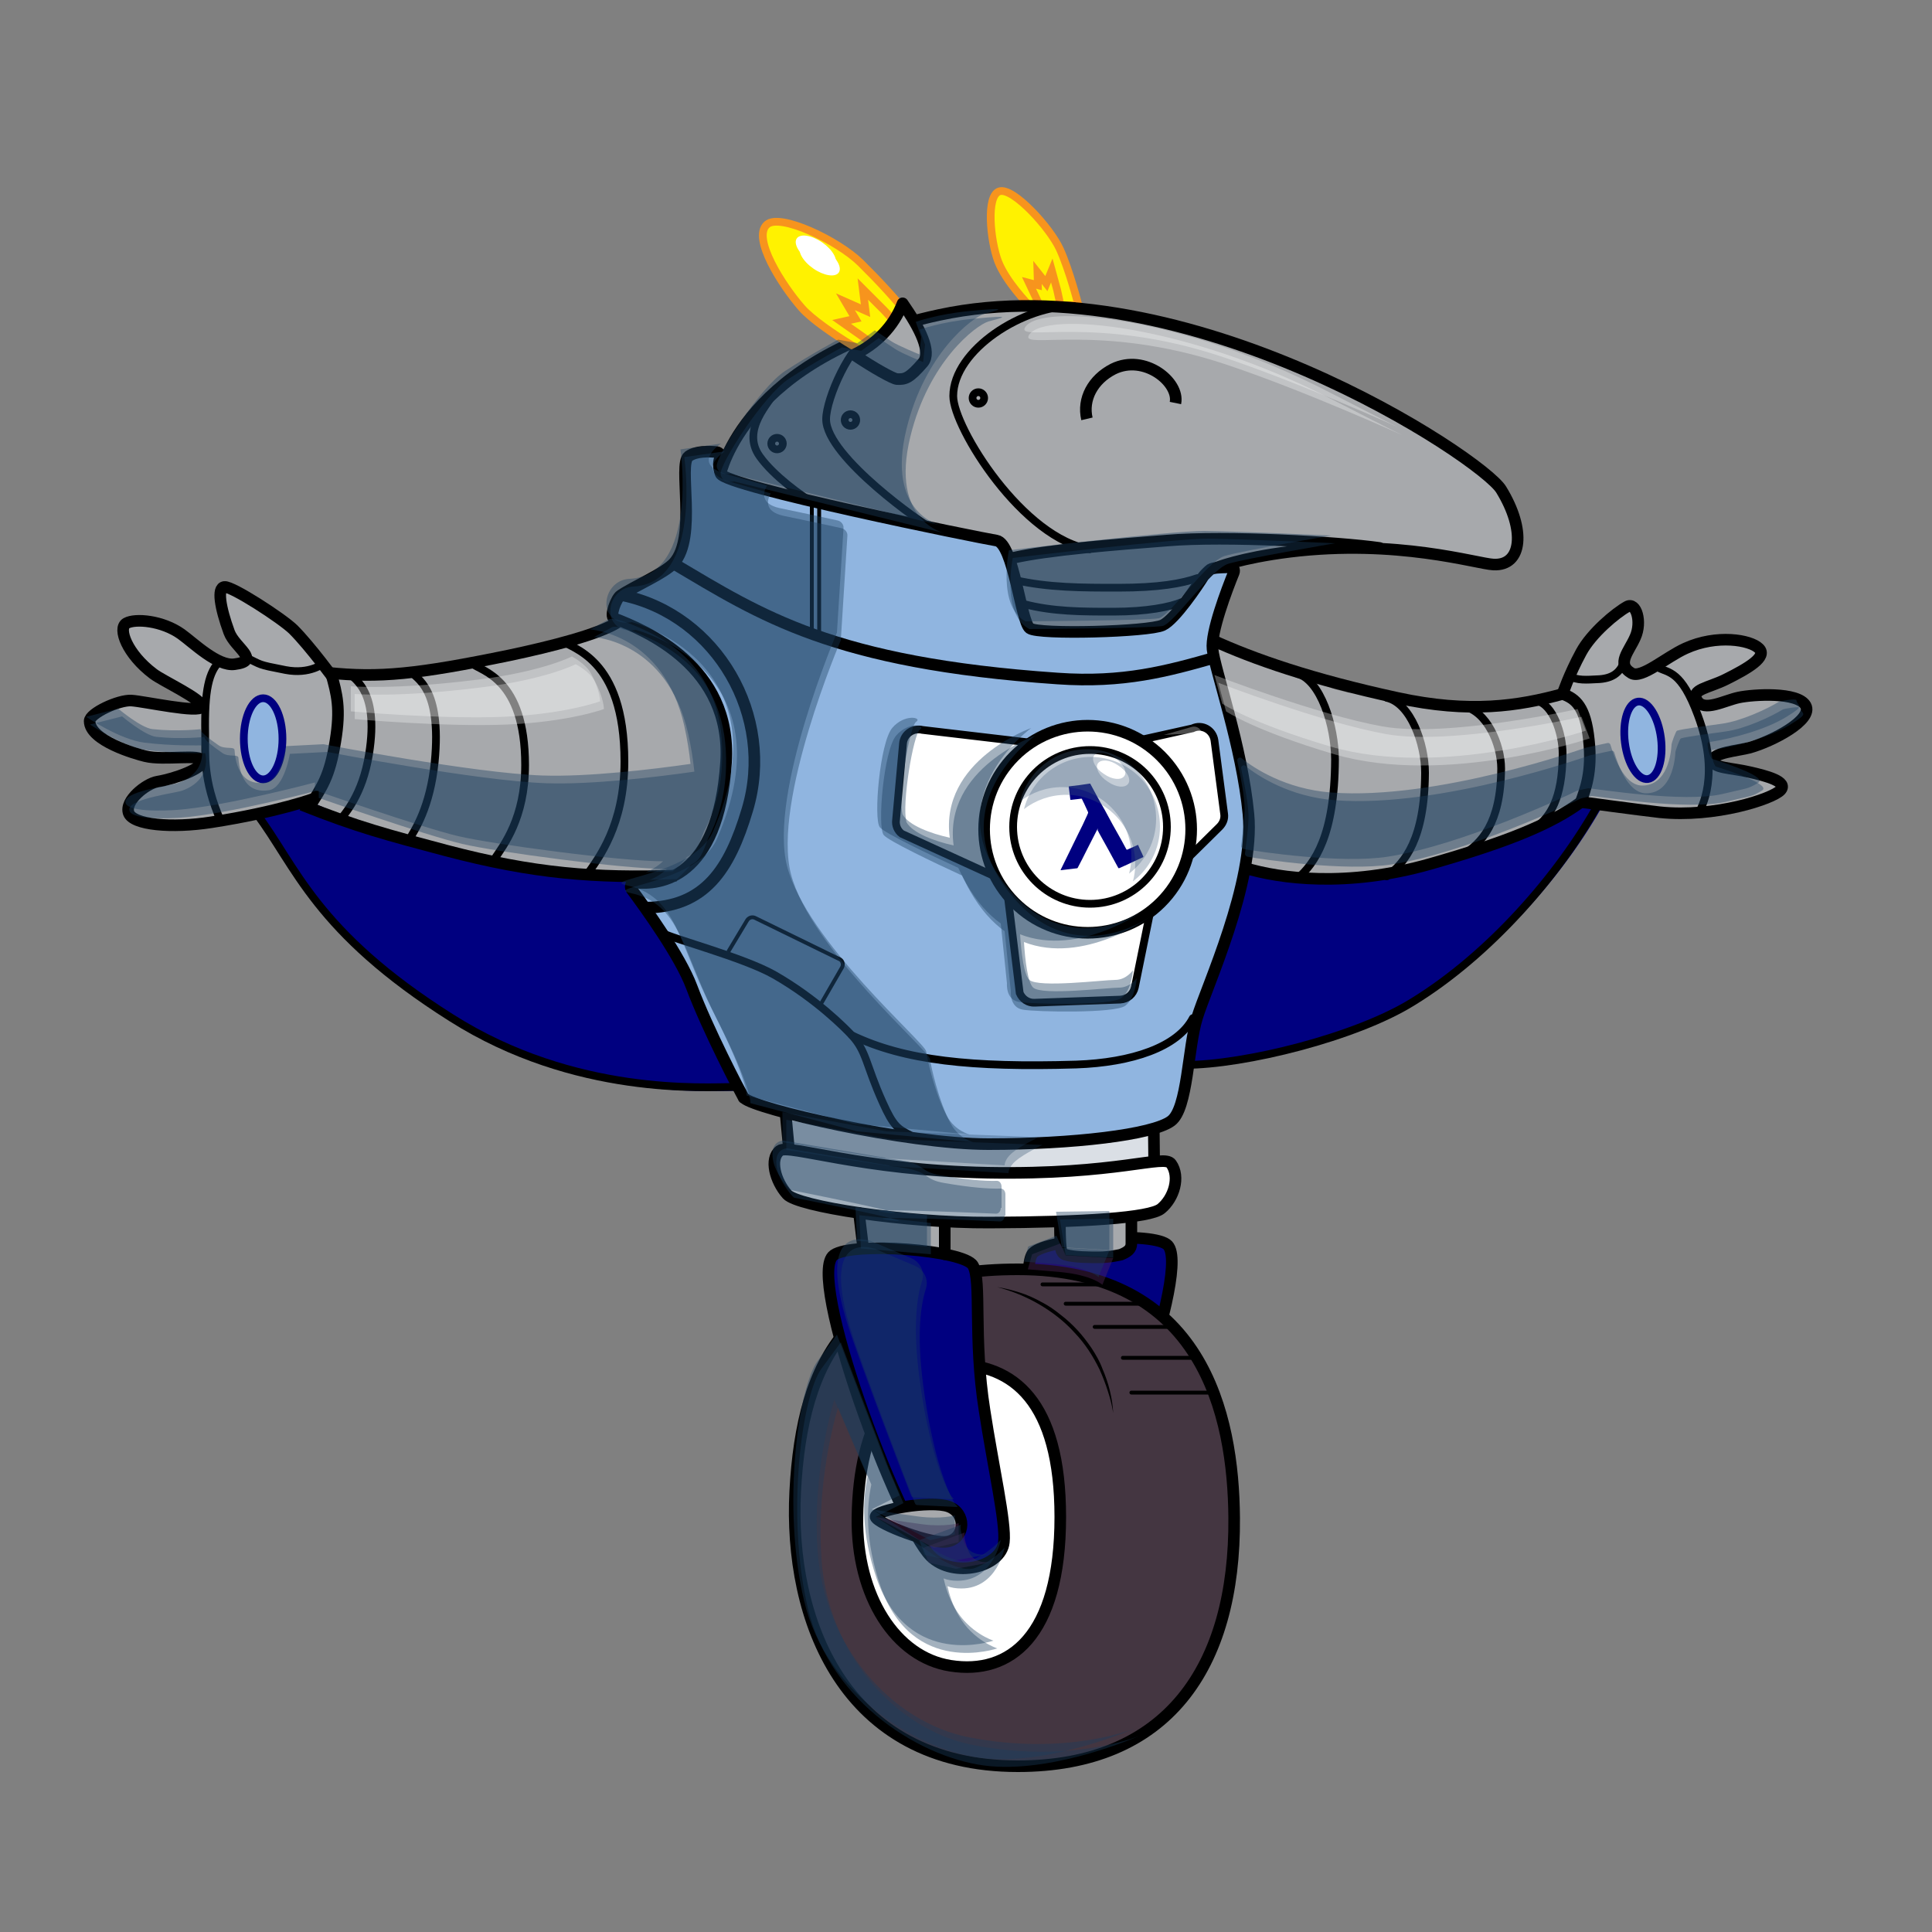 <?xml version="1.0" encoding="utf-8"?>
<!-- Generator: Adobe Illustrator 27.3.1, SVG Export Plug-In . SVG Version: 6.00 Build 0)  -->
<svg version="1.1" id="Layer_1" xmlns="http://www.w3.org/2000/svg" xmlns:xlink="http://www.w3.org/1999/xlink" x="0px" y="0px"
	 viewBox="0 0 500 500" style="enable-background:new 0 0 500 500;" xml:space="preserve">
<rect x="0" y="0" width="500" height="500" fill="#808080" stroke="none"/>
<style type="text/css">
	.st0{fill:#000080;}
	.st1{fill:none;stroke:#000000;stroke-width:2;stroke-miterlimit:10;}
	.st2{fill:#DADFE5;}
	.st3{fill:#A7A9AC;}
	.st4{fill:#FFF200;stroke:#F7941D;stroke-width:2;stroke-linecap:round;stroke-miterlimit:10;}
	.st5{fill:none;stroke:#F7941D;stroke-width:2;stroke-linecap:round;stroke-miterlimit:10;}
	.st6{fill:#A7A9AC;stroke:#000000;stroke-width:3;stroke-miterlimit:10;}
	.st7{fill:#90B5E0;stroke:#000000;stroke-width:3;stroke-linecap:round;stroke-miterlimit:10;}
	.st8{fill:none;stroke:#000000;stroke-width:3;stroke-miterlimit:10;}
	.st9{fill:none;stroke:#000000;stroke-width:3;stroke-linecap:round;stroke-miterlimit:10;}
	.st10{fill:#000080;stroke:#000000;stroke-width:3;stroke-linecap:round;stroke-miterlimit:10;}
	.st11{fill:#443641;stroke:#000000;stroke-width:3;stroke-linecap:round;stroke-miterlimit:10;}
	.st12{fill:#FFFFFF;stroke:#000000;stroke-width:3;stroke-miterlimit:10;}
	.st13{fill:none;stroke:#000000;stroke-width:2;stroke-linecap:round;stroke-miterlimit:10;}
	.st14{fill:none;stroke:#000000;stroke-linecap:round;stroke-miterlimit:10;}
	.st15{fill:none;stroke:#000000;stroke-width:2;stroke-miterlimit:10;}
	.st16{fill:none;stroke:#000000;stroke-miterlimit:10;}
	.st17{fill:#90B5E0;stroke:#000080;stroke-width:2;stroke-linecap:round;stroke-miterlimit:10;}
	.st18{fill:#FFFFFF;stroke:#000000;stroke-width:2;stroke-miterlimit:10;}
	.st19{fill:#FFFFFF;stroke:#000000;stroke-width:3;stroke-miterlimit:10.001;}
	.st20{fill:#A7A9AC;stroke:#000000;stroke-width:3;stroke-linejoin:round;stroke-miterlimit:10;}
	.st21{fill:#90B5E0;stroke:#000080;stroke-width:2;stroke-linecap:round;stroke-miterlimit:9.998;}
	.st22{opacity:0.4;fill:#1B3E5E;enable-background:new    ;}
	.st23{opacity:0.3;fill:#1B3E5E;enable-background:new    ;}
	.st24{opacity:0.4;fill:#55285B;enable-background:new    ;}
	.st25{opacity:0.3;fill:#FFFFFF;enable-background:new    ;}
	.st26{fill:#FFFFFF;}
	.st27{opacity:0.31;fill:#3E5A7D;enable-background:new    ;}
</style>
<g>
	<g id="Layer_2_00000173872922345539680120000011965644882259457665_">
		<path class="st0" d="M415.1,207.9c-10.2,18.4-28.1,38.9-48,51.1c-14.6,9-43.5,16.3-59,16.3L266,250.2l24.6-44.9l75.6-10.6l46,2
			L415.1,207.9z"/>
		<path class="st0" d="M191.2,282.3c-7.6,0-41.2,2.4-73.2-17.9C82.7,242,77.8,225,67.6,211.6l1.3-21.1l89.5,25.6L204,218v49.1
			L191.2,282.3z"/>
		<g>
			<path d="M262.1,451.6c3.9-1.4,7.5-3.6,10.6-6.3c3.1-2.7,5.9-5.8,8.2-9.2c2.3-3.4,4.2-7.1,5.7-11c0.8-1.9,1.4-3.9,1.9-5.9
				s0.9-4.1,1-6.1c0.1,4.2-0.9,8.3-2.2,12.3c-1.4,4-3.3,7.7-5.6,11.3c-1.1,1.8-2.5,3.4-3.9,5c-1.4,1.5-2.9,3-4.6,4.3
				c-1.6,1.3-3.4,2.5-5.3,3.5C266.1,450.4,264.1,451.1,262.1,451.6z"/>
		</g>
		<path class="st1" d="M306.6,275.6c15.5,0,44.4-7.2,59-16.3c19.9-12.2,37.8-32.8,48-51.1"/>
		<g id="Layer_3_00000026162639862162997970000010934230403549475211_">
			<g>
				<g>
					<path class="st2" d="M209.3,300.2c1.4-3.6,1.8-7,1.3-10.8c-0.4-3.1-5-3.3-5,0c0,1.9,0,3.9-0.1,5.8c1.4-0.6,2.8-1.2,4.3-1.8
						c-0.5-1.3-1-2.7-1.5-4c-1.2,0.5-2.4,1-3.7,1.5c10.6,5.8,22.1,9,34.2,9.3c0-1.7,0-3.3,0-5c-5.9,0.5-11.9,0.3-17.7-0.9
						c-4.7-1-8.9-3.2-13.8-2.3c-2,0.4-2.5,3.7-0.6,4.6c14.8,6.5,30.6,9.6,46.8,9.1c3-0.1,3.2-3.9,0.7-4.9c-9.1-3.7-18.4-6.6-28-8.7
						c-3.1-0.7-4.4,3.9-1.3,4.8c12.2,3.6,24.7,5.7,37.3,6.2c0-1.7,0-3.3,0-5c-6.7,0.4-13.2-0.3-19.7-2.1c-0.2,1.6-0.4,3.3-0.7,4.9
						c8.2,0.7,16.4,2,24.4,3.9c0.2-1.6,0.4-3.3,0.7-4.9c-6.5,0.4-12.4-0.9-18-4.1c-0.4,1.6-0.8,3.1-1.3,4.7c9-0.4,17.9-0.5,26.9-0.3
						c-0.2-1.6-0.4-3.3-0.7-4.9c-8.1,2.7-16.3,3.9-24.9,3.5c-2.8-0.1-3.5,4.5-0.7,4.9c10.8,1.6,21.5,1.4,32.2-0.7
						c2.5-0.5,2.3-4.2,0-4.8c-3.8-1.1-7.7-2.2-11.4-3.4c-0.2,1.6-0.4,3.3-0.7,4.9c6.5,0.3,13,0.5,19.5,0.8c2.8,0.1,3.4-4.3,0.7-4.9
						c-3.2-0.7-5.7,0-8.1,2.1c1-0.1,2-0.3,3-0.4c-0.2-0.2-0.4-0.5-0.6-0.7c-1.4,0.8-2.8,1.6-4.2,2.4c1.1,1,2.1,2.1,3.2,3.1
						c1.4,1.4,4.5,0.5,4.3-1.8c-0.1-0.9-0.2-1.9-0.3-2.8c-1.3,0.7-2.5,1.4-3.8,2.2c1.5,0.8,2.6,1.7,3.7,3c1.3,1.6,3.6,0.5,4.2-1.1
						c0.4-1.3,0.9-2.6,1.3-4c-1.2,0.5-2.4,1-3.7,1.5c1.3,0.4,2.1,1.3,2.5,2.6c0.9,2,4.1,1.4,4.6-0.6c0.6-2.3,1.3-4.5,2.2-6.7
						c-1.4,0-2.9,0-4.3,0c1.2,1.3,1.5,2.8,0.9,4.4c-0.8,3.2,3.7,4.3,4.8,1.3c1.1-2.9-0.2-6-2.9-7.5c-5-2.8-9.9,2.4-15,0.8
						c-3.1-1-4.4,3.9-1.3,4.8c1.9,0.6,3.5,0.7,5.5,0.4c0.6-0.1,10.2-3.4,9,0.2c1.6,0.4,3.2,0.9,4.8,1.3c0.7-3.1,0.4-5.7-1.4-8.3
						c-0.9-1.4-3.5-1.9-4.3,0c-1.1,2.6-2,5.1-2.7,7.9c1.5-0.2,3-0.4,4.6-0.6c-1-2-2.3-3.4-4.3-4.4c-1.5-0.7-3.1-0.1-3.7,1.5
						c-0.4,1.3-0.9,2.6-1.3,4c1.4-0.4,2.8-0.7,4.2-1.1c-1.4-1.7-2.8-2.8-4.7-3.8c-1.5-0.8-4,0.1-3.8,2.2c0.1,0.9,0.2,1.9,0.3,2.8
						c1.4-0.6,2.8-1.2,4.3-1.8c-1.1-1-2.1-2.1-3.2-3.1c-1.8-1.7-4.9,0-4.2,2.4c0.5,1.7,1.3,2.8,2.9,3.7c1,0.6,2.2,0.4,3-0.4
						c1.1-0.3,2.1-0.6,3.2-0.8c0.2-1.6,0.4-3.3,0.7-4.9c-6.5-0.3-13-0.5-19.5-0.8c-2.9-0.1-3.3,4.1-0.7,4.9
						c3.8,1.2,7.6,2.3,11.4,3.4c0-1.6,0-3.2,0-4.8c-9.8,1.9-19.7,2.2-29.5,0.7c-0.2,1.6-0.4,3.3-0.7,4.9c9,0.4,17.7-0.9,26.2-3.7
						c2.6-0.9,2.2-4.8-0.7-4.9c-9-0.2-17.9-0.1-26.9,0.3c-2.4,0.1-3.5,3.4-1.3,4.7c6.4,3.6,13.3,5.2,20.6,4.8
						c2.7-0.2,3.5-4.2,0.7-4.9c-8.5-2-17.1-3.4-25.8-4.1c-2.9-0.2-3.3,4.2-0.7,4.9c6.9,1.9,13.9,2.7,21,2.3c3.2-0.2,3.2-4.9,0-5
						c-12.3-0.5-24.3-2.6-36-6c-0.4,1.6-0.9,3.2-1.3,4.8c9.6,2.1,18.9,4.9,28,8.7c0.2-1.6,0.4-3.3,0.7-4.9
						c-15.3,0.6-30.3-2.2-44.2-8.4c-0.2,1.5-0.4,3-0.6,4.6c3.1-0.6,6.4,1.1,9.4,1.9c2.4,0.6,4.8,1,7.3,1.3c4.5,0.6,9,0.6,13.6,0.2
						c3.2-0.3,3.3-4.9,0-5c-11.2-0.3-21.9-3.3-31.7-8.7c-1.3-0.7-3.4-0.2-3.7,1.5c-0.5,3.5,0.2,6.3,2.7,8.8c1.5,1.6,4.2,0.4,4.3-1.8
						c0-1.9,0-3.9,0.1-5.8c-1.7,0-3.3,0-5,0c0.4,3.4,0.1,6.3-1.1,9.5C203.3,301.9,208.1,303.2,209.3,300.2L209.3,300.2z"/>
				</g>
			</g>
		</g>
		<path class="st3" d="M421.6,194.6c0.6-2.2,0.2-4.7-1.6-6.8c-7.7-9.2-19.7-7.9-29.9-4.4c-0.6,0.2-1.1,0.3-1.7,0.5
			c-11.9,0.3-23.6-1.2-35.2-4.6c-1.5-0.4-2.9-0.4-4.1,0c-1.2-0.3-2.4-0.6-3.6-0.9c-6.5-2.3-13.1-4.6-19.6-7
			c-1.1-0.4-2.2-0.5-3.2-0.4c-0.2-0.2-0.5-0.4-0.7-0.7c-2.7-2.7-6-2.7-8.5-1.3l1.8-14l-4.4-35.6H194.6c0,0-3.6,27.5,15.9,59.5
			l99.9,1c0.3,0.4,0.5,0.7,0.9,1.1c3.5,3.6,5.7,6.3,5.7,11.5c0,6-0.3,12-0.5,18c-0.1,5.2,0.2,10.5,5.2,13.5
			c4.4,2.6,10.7,2.7,15.6,2.9c1.3,0.1,2.5-0.2,3.5-0.8c5.4,0.2,10.8,0,16.2-0.5c2.6,0.1,5.1-0.2,7.8-0.9c1.3-0.4,2.4-0.9,3.2-1.7
			c1.4-0.3,2.8-0.8,4.2-1.4c3.5-0.8,6.9-1.8,10.2-3c1.9-0.3,3.8-0.9,5.6-1.7c0.5,0,0.9,0,1.1,0c3.5-0.2,6.6-1.1,9.7-2.8
			c3.7-2.1,6.9-4.3,10.3-6.1c3.3-1.1,6.5-2.3,9.7-3.8C423.1,202.3,423.4,198,421.6,194.6z"/>
		<path class="st3" d="M209.7,159.1c-8.2-4.5-18,3.3-26.7,0.5c-4.2-1.4-7.8-3.5-12.3-3.7c-4.5-0.1-8.9,1.5-11.9,4.9
			c-0.9,1-1.4,2-1.7,3.1c-1.1,0.1-2.2,0.1-3.2,0c-2.6-0.2-5,1.4-6.3,3.6c-0.2,0.1-0.5,0.2-0.7,0.3c-1-0.2-2.1-0.2-3.3,0
			c-9.8,2.1-19.6,4.2-29.5,6.1c-8.7,1.7-17.4,3-26,0c-7.5-2.6-12.2,7.7-7.2,12.6c-0.1,1.1,0.2,2.6,0.5,3.7c0.2,0.8,0.4,1.6,0.7,2.3
			c-7.3-0.4-12.4,10.1-4.6,13.7c24.7,11.4,50.9,18.6,78,21.1c11.6,1.1,26.8,3.5,34.7-7.3c1.3-1.8,2.3-3.8,3-5.8
			c0.5-0.5,1-0.9,1.5-1.5c2.7-3.1,2.6-6.8,0.7-9.5c0.2-1.5,0.3-3,0.5-4.5c2-2.4,1.9-5.2,0.7-7.4c0.1-0.6,0.1-1.3,0.2-1.9
			c6.9-0.4,14.1-1.5,17.6-8C217.6,175,216.7,163,209.7,159.1z"/>
		<g>
			<g>
				<path class="st3" d="M234.5,325.5c-0.6-3.7-1.2-7.5-1.7-11.2c-0.5-2.9-4.8-2-4.9,0.7c-0.1,2.7-0.3,5.3-0.4,8
					c1.1-0.8,2.1-1.6,3.2-2.4c-1.7-0.5-1.1-3.1-1-4.2c-1.6-0.2-3.3-0.4-4.9-0.7c-0.1,2.2-0.1,4.3-0.2,6.5c1.6-0.4,3.1-0.8,4.7-1.3
					c-1.2-1.8-1.4-3.5-0.7-5.6c-1.5,0.2-3,0.4-4.6,0.6c1.2,2.2,2.2,4.4,2.9,6.8c0.7,2.1,3.4,2.4,4.6,0.6c1.5-2.3,2.2-4.8,2.2-7.5
					c-1.6,0.4-3.1,0.8-4.7,1.3c1.2,1.8,2.2,3.6,2.9,5.7c0.9,2.8,4.6,2.1,4.9-0.7c0.2-2,0.4-4,0.5-6c-1.6,0.4-3.1,0.8-4.7,1.3
					c1.1,1.6,1.8,3.2,1.9,5.2c1.7,0,3.3,0,5,0c-0.2-2.4,0-4.4,0.8-6.7c-1.5,0.2-3,0.4-4.6,0.6c1.1,1.8,1.4,3.6,1.2,5.7
					c1.7,0,3.3,0,5,0c0-0.8-0.3-2.8,0-3.4c-0.5,0.4-1,0.8-1.5,1.1c0.2-0.1,0.3-0.1,0.5-0.2c-0.6-0.1-1.3-0.2-1.9-0.3
					c0.1,0.1,0.3,0.2,0.4,0.2c-0.4-0.5-0.8-1-1.1-1.5c0.5,1.3,0.1,3.6,0.1,5c0,3.2,4.9,3.2,5,0c0.1-2.2,0.1-4.4,0.2-6.5
					c-1.6,0.2-3.3,0.4-4.9,0.7c0.2,1.1,1,4.5,0.3,5.7c0.5-0.4,1-0.8,1.5-1.1c-2.1,0.6-4.7-0.8-6.5-1.9c-2.7-1.8-5.2,2.6-2.5,4.3
					c2.6,1.7,7.9,4.1,10.9,2.1c2.9-1.8,1.5-7.7,1.1-10.4c-0.5-2.9-4.8-2.1-4.9,0.7c-0.1,2.2-0.1,4.4-0.2,6.5c1.7,0,3.3,0,5,0
					c0-2.5,1-7.9-2.8-8.3c-4.1-0.5-3.7,4.8-3.7,7.3c0,3.3,4.7,3.2,5,0c0.3-3-0.4-5.6-1.9-8.2c-1.2-1.9-3.9-1.4-4.6,0.6
					c-0.9,2.6-1.3,5.3-1,8c0.3,3.2,5.2,3.2,5,0c-0.2-2.8-1-5.4-2.6-7.7c-1.4-2-4.5-1.3-4.7,1.3c-0.1,2-0.3,4-0.5,6
					c1.6-0.2,3.3-0.4,4.9-0.7c-0.8-2.5-1.9-4.7-3.4-6.9c-1.4-2-4.6-1.3-4.7,1.3c-0.1,1.9-0.6,3.4-1.6,5c1.5,0.2,3,0.4,4.6,0.6
					c-0.9-2.8-2-5.5-3.4-8c-1.1-2-3.9-1.3-4.6,0.6c-1.2,3.2-0.7,6.6,1.2,9.5c1.4,2,4.6,1.3,4.7-1.3c0.1-2.2,0.1-4.3,0.2-6.5
					c0.1-2.7-4.5-3.5-4.9-0.7c-0.7,4.3-0.4,8.9,4.5,10.4c1.6,0.5,3.1-0.8,3.2-2.4c0.1-2.7,0.3-5.3,0.4-8c-1.6,0.2-3.3,0.4-4.9,0.7
					c0.6,3.7,1.2,7.5,1.7,11.2C230.1,330,235,328.6,234.5,325.5L234.5,325.5z"/>
			</g>
		</g>
		<path class="st4" d="M266.3,79c0,0-6-6.1-8-11.4s-3.2-17.1,0.4-18.1c3.6-1,13.1,9.5,15.6,15s4.8,14.5,4.8,14.5H266.3z"/>
		<polyline class="st5" points="268.7,78.3 266.3,73.2 268.6,73.8 268.5,70.5 270.8,73.4 272.2,70 273.6,75.1 274.3,78.3 		"/>
		<path class="st6" d="M314.9,146.9c0,0,6.1-2.5,18.9-4.1c27.8-3.4,48.4,3.1,52.7,3.3c7.5,0.4,8.4-9,2-19.4
			c-4.9-8.1-81.4-58.9-145.4-45.2c-50.4,10.8-56.7,41.3-56.7,41.3"/>
		<path class="st7" d="M192.4,284c0,0.1,0.1,0.2,0.2,0.2c2.9,2.8,41.8,11.9,63.2,11.9c21.7,0,42.5-2.4,47.3-6
			c4.3-3.2,4.3-19,6.7-26.7c2.3-7.7,15-35,13.3-52.7s-8.7-37.3-9.3-42.7c-0.5-4.3,3.7-15.4,5.5-19.8c0.3-0.8-0.1-1.5-1-1.4
			c-3.2,0.1-4.2,0.1-5.1,0.6c-0.3,0.2-1.6,1.5-1.8,1.8c-1.3,2.1-7.3,11.1-10.5,12.6c-3.6,1.7-32.1,2.5-34.4,0.8s-4.2-22-8.6-22.7
			s-70.1-14-71.4-17.3c-0.7-1.8-0.5-3.3-0.1-4.2c0.2-0.6-0.2-1.3-0.9-1.4c-2-0.2-5.4-0.3-7.3,1.1c-2.8,2.1,2.3,20.9-3.8,27.6
			c-2.6,2.8-10.1,5.9-13.8,8.4c-1.1,0.7-2.9,5.4-1.7,5.9c8,3.1,30.6,12.4,29,37.3c-2,30.3-17.3,31.8-23.5,31.1
			c-0.9-0.1-1.5,0.9-1,1.7c3.7,5,12.6,17.3,15.6,25.3C183.2,266.6,191.5,282.4,192.4,284z"/>
		<path class="st6" d="M404.4,179.6c0,0,1.6-4.9,4.8-10.8c2.7-5,9-10.2,11.9-11.8c2.3-1.3,3.9,3.9,2.1,7.9c-1.6,3.7-5,6.9-1,9.3
			c2.6,1.6,8.9-4.1,14-6.4c8.1-3.7,16.8-2.2,19,0c2.3,2.2-2.9,5.2-8.5,8c-4.6,2.3-9.3,2.6-7.5,5.5c1.8,3,7,0,10.8-0.8
			s15.3-1.5,17.3,2.1c2,3.7-8.5,9.2-14.5,10.9c-3.1,0.8-9.5,1.3-9.5,3.3s4.7,1.9,9.4,3c4.5,1,10.1,2.5,8.1,4.7s-16.9,7.2-31.3,5.7
			c-5.3-0.6-20.1-2.6-20.1-2.6"/>
		<path class="st8" d="M166.8,234.9c15.6,0,22-9.9,26.6-25.3c7.3-24.3-7.9-50.3-32.1-55.5"/>
		<path class="st8" d="M78.1,208.3c14.5,5.8,22.3,7.8,37.3,11.8c22.8,6,38.6,7.2,59.7,6.5"/>
		<path class="st8" d="M84.8,174.1c13.3,1.4,23.2,0.4,47-4.5c10.9-2.3,23-5.4,28-8.5"/>
		<line class="st8" x1="204.2" y1="297.6" x2="203.3" y2="288"/>
		<line class="st8" x1="298.7" y1="301.1" x2="298.6" y2="292.1"/>
		<path class="st8" d="M313.6,165.6c10.9,5,25.9,10.2,48,15c18.8,4.1,31.5,2.1,42.8-1"/>
		<path class="st8" d="M322.1,224.6c9.2,2.8,26.5,5.1,48-1c20-5.7,31.2-10.3,39-16"/>
		<path class="st8" d="M174.4,145.9c22.5,13.3,41,25.7,99.3,29.7c17,1.2,28.4-1.9,41-5.5"/>
		<path class="st9" d="M404.4,179.6c3.4,1.2,5.9,3.3,6.8,11.9c0.9,8.3-0.9,12.7-2.1,16.1"/>
		<path class="st9" d="M262.1,144.4c9-2.1,27-3.5,39.9-4.5c15.3-1.3,44.5,0.4,55,1.9"/>
		<path class="st10" d="M301.9,322c7.2,4.9-16,67.4-24.3,75.6c-5.6,5.5-17.6,2.8-18.3-3.6c-0.5-4.8,2.7-19.1,4.9-33
			c2.9-18.4,0.7-32.5,2.9-36.4S297.1,318.6,301.9,322z"/>
		<path class="st6" d="M274.3,314.6v1.8v0.1c0,0.6,0,4.9,0.3,6.8c0.1,0.6,0.5,1.2,1.1,1.4c2.1,0.7,6.5,0.7,8.8,0.7
			c2.7,0,5.6-0.7,5.6-0.7c1.7-0.7,2.7-1.4,2.7-2.9v-6c0-2.6-2.1-4.6-4.6-4.6h-11C275.5,311.4,274.2,312.9,274.3,314.6z"/>
		<path class="st11" d="M319.4,392.8c0.3,38.8-17.4,64.3-56,64.3c-45.4,0-59.3-38.3-57.6-71.1c1.8-34.4,14.1-57.5,57.6-57.5
			C311.3,328.5,319.2,366.2,319.4,392.8z"/>
		<path class="st12" d="M221.9,392.7c0.3-24.6,10-39.6,25.1-39.6s27.4,9.4,27.4,39.5c0,31-13.1,40.9-28.4,38.5
			C231.8,428.9,221.6,413.1,221.9,392.7z"/>
		<path class="st10" d="M215.8,324.8c-7.4,5.1,16.5,69.5,25.1,78c5.8,5.7,18.2,2.9,18.9-3.7c0.6-4.9-2.8-19.7-5-34.1
			c-3-19-0.7-33.5-3-37.5S220.8,321.3,215.8,324.8z"/>
		<path class="st13" d="M262.6,150.1c8.7,2,17.5,2,26.8,2c10.5,0,16.5-1.1,20.5-2.5"/>
		<path class="st13" d="M264.9,156.3c7.5,2,15.2,2,23.2,2c8.7,0,14.7-1.2,17.8-2.5"/>
		<path class="st1" d="M278.3,79.2c-13.4-0.3-31.6,11.4-31.6,23.3c0,8.1,18.1,37.2,35.7,39.7"/>
		<circle class="st1" cx="253.2" cy="103" r="1.5"/>
		<path class="st1" d="M225.6,86.6c-5.5,2.3-11.8,16.5-11.8,21.9c0,9.8,25.7,27.6,27,28"/>
		<circle class="st1" cx="220.1" cy="108.7" r="1.5"/>
		<path class="st12" d="M203.7,309.1c-3.1-3.5-4.6-9.2-1.9-11.3c2.3-1.8,21,5.1,53.8,5.7c33.8,0.6,45.7-4.9,47.5-2.3
			c2.4,3.4,0.7,8.9-2.6,11.6c-2.9,2.4-20.3,3.5-44.4,3.6C234.1,316.5,206.4,312.2,203.7,309.1z"/>
		<path class="st13" d="M335.6,174.3c6.2,1.6,9.9,13.7,9.9,22.3c-0.1,19.6-5.2,26.9-9.9,30.9"/>
		<path class="st13" d="M358.9,180.6c6.2,1.4,9.9,11.9,9.9,19.4c-0.1,17.1-5.2,23.3-9.9,26.8"/>
		<path class="st13" d="M378.6,182.8c6.2,1.1,9.9,9.9,9.9,16.1c-0.1,14.2-5.2,19.4-9.9,22.3"/>
		<path class="st13" d="M397.8,181.4c4.1,1,6.6,8.4,6.6,13.6c0,12-3.5,16.4-6.6,18.9"/>
		<path class="st13" d="M171.1,241.3c2.6,1.6,21.2,6.4,29.3,11c11,6.3,18.4,13.9,20,15.6c3.9,4.2,3.6,7.5,8,17.3
			c2.9,6.5,4,6.9,7.2,8.6"/>
		<path class="st13" d="M220.4,267.9c13.7,6.6,31.1,8.4,58.1,7.6c14.4-0.5,26.3-4.5,30.2-12"/>
		<path class="st14" d="M188.6,246.1l4.8-8c0.5-0.7,1.4-0.9,2.1-0.5l21.9,10.7c0.7,0.4,0.9,1.4,0.5,2.1l-5.2,9"/>
		<path class="st13" d="M200.4,101.5c-0.9,2.4-8.8,9.6-3.8,16.6c3.6,5.1,11.1,10.4,13.5,11.8"/>
		<ellipse class="st15" cx="201.1" cy="114.8" rx="1.5" ry="1.5"/>
		<path class="st1" d="M145.1,165.6c2.6,2.3,16.5,4.3,16.5,31.5c0,16.5-6.8,25.1-9.5,29"/>
		<path class="st1" d="M122.3,171.8c2.1,1.9,13.6,3.6,13.6,26.2c0,13.7-5.6,20.8-7.8,24.1"/>
		<path class="st1" d="M106.5,173.9c1.1,1.8,7.9,3.9,6,23.3c-1.2,11.7-5.1,17.6-6.7,20.2"/>
		<path class="st1" d="M89.9,173.8c1.1,1.7,8.4,4.1,5.6,21.4c-1.7,10.5-6.2,15.4-8,17.6"/>
		<path class="st6" d="M81.5,206.6c0,0-9.4,3.5-26.8,6.2c-10.3,1.6-20.3,0.7-21.4-2.4c-1.1-3.2,4.5-7.6,7.4-8.1
			c4.8-0.8,12-3.5,11.7-5.4s-9.9,0-14.8-1.2c-2.5-0.6-14.4-4-14.4-9.1c0-2,7.5-5.5,10.8-5.3s17.7,3.4,18.2,1.6
			c0.5-1.8-10-6.6-12.5-8.5c-6.8-5.1-9.3-11.8-7-13.1s9.3-0.7,14.2,2.8c3.2,2.3,9.4,8.4,13.8,7.8c7-0.9,0.1-4.2-1.4-8.3
			c-2.3-6.3-3.2-11.5-1.2-11.7s14.8,8.1,17.8,11c4.4,4.4,10.9,13.3,10.9,13.3"/>
		<line class="st16" x1="210.1" y1="130" x2="210.1" y2="164.1"/>
		<line class="st16" x1="212" y1="129.8" x2="212" y2="164"/>
		<ellipse class="st17" cx="68.1" cy="191.2" rx="5" ry="10.5"/>
		<path class="st13" d="M57.2,212.6c-4.8-10.8-4-17.4-4.1-22.8c-0.2-11.1,0.9-16,3.9-18.8"/>
		<path class="st1" d="M63.1,169.9c5,2.3,3.1,2,10.8,3.5c6.3,1.2,9.8-1.7,9.8-1.7"/>
		<path class="st1" d="M66.4,210.6c10.2,13.5,15.1,30.5,50.4,52.8c32,20.3,65.6,17.9,73.2,17.9"/>
		<path class="st18" d="M238.7,188.9L282,194c0.9,0.3,1.9,0.2,2.8-0.2l23.8-5.3c2.5-1.2,5.3,0.4,5.7,3.1l2.5,19
			c0.2,1.3-0.3,2.5-1.2,3.4l-16,15.8c-0.6,0.6-1,1.3-1.1,2.1l-4.8,23.6c-0.4,1.8-1.9,3.1-3.8,3.2l-22.1,0.8
			c-1.7,0.1-3.2-0.9-3.9-2.5l-3.4-27.7c-0.3-0.7-0.7-1.2-1.3-1.7l-25.8-11.8c-1.1-0.8-1.7-2.2-1.5-3.6l1.8-19.8
			C233.9,190,236.3,188.3,238.7,188.9z"/>
		
			<ellipse transform="matrix(0.707 -0.707 0.707 0.707 -69.259 261.911)" class="st19" cx="281.5" cy="214.6" rx="26.8" ry="26.8"/>
		<circle class="st18" cx="282.1" cy="214" r="19.9"/>
		<line class="st9" x1="223.4" y1="323.1" x2="222.3" y2="313.9"/>
		<line class="st9" x1="244.5" y1="316.1" x2="244.5" y2="324.6"/>
		<g>
			<path class="st4" d="M198.5,58.1c-4,3.5,4,15.9,9,21.6s22.6,15.6,24.7,15.8c2,0.2,3.1,0.1,6.5-3.4s-6.7-14.9-16-24.1
				C216.8,62.2,201.8,55.1,198.5,58.1z"/>
			<polyline class="st5" points="224.9,88.3 217.8,83.3 221.4,82.5 218.8,78.1 224,80.4 223.3,74.8 228.9,80.4 232.3,84.1 			"/>
			<path class="st20" d="M233.6,78.5c-2.3,6-6.9,10.6-12.6,13.3c5.2,3.5,10.1,6.2,11.1,6.3c2.1,0.1,3.2-0.1,6.8-4.3
				C241.1,91.1,238.2,85.1,233.6,78.5z"/>
		</g>
		<g>
			<path d="M258.1,333.1c2,0.3,3.9,0.8,5.8,1.4s3.7,1.4,5.5,2.4c1.8,0.9,3.4,2,5,3.3c1.6,1.2,3.1,2.6,4.4,4c1.4,1.5,2.6,3.1,3.7,4.7
				c1.1,1.7,2.1,3.4,2.8,5.3c1.6,3.7,2.6,7.6,2.8,11.5c-0.3-1.9-0.8-3.9-1.4-5.7c-0.6-1.9-1.3-3.7-2.1-5.5c-1.7-3.5-3.8-6.8-6.5-9.6
				c-2.6-2.9-5.7-5.3-9.1-7.3C265.6,335.6,261.9,334.1,258.1,333.1z"/>
		</g>
		<path class="st9" d="M85.7,174.3c1.5,5.4,2.5,9,1.1,17.5c-1.5,9.3-3.5,11.9-6.8,17.1"/>
		<path class="st6" d="M245.5,398.9c-4,1.1-18.5-4.6-18.9-6.3c-0.4-1.8,14.3-4.4,18.9-2.7S249.8,397.8,245.5,398.9z"/>
		<line class="st14" x1="309.5" y1="351.4" x2="290.6" y2="351.4"/>
		<line class="st14" x1="312.7" y1="360.4" x2="292.8" y2="360.4"/>
		<line class="st14" x1="302.2" y1="343.4" x2="283.3" y2="343.4"/>
		<line class="st14" x1="294.7" y1="337.4" x2="275.8" y2="337.4"/>
		<line class="st14" x1="288.7" y1="332.4" x2="269.8" y2="332.4"/>
		<ellipse transform="matrix(0.992 -0.126 0.126 0.992 -20.751 55.102)" class="st21" cx="425.2" cy="191.6" rx="4.7" ry="10.1"/>
		<path class="st1" d="M406.2,174.9c1.7,1.3,4.8,1,7,0.9c4.2-0.1,6-1.8,7-4.3"/>
		<path class="st13" d="M429.2,172.8c2.6,1.4,5.9,0.7,10.2,12.3c5.8,15.5,1,24,0,25.6"/>
		<path class="st8" d="M281.3,108.4c-1.2-5.1,1.5-10.2,6.8-12.9c8.1-4,17.2,3.4,16.1,8.8"/>
	</g>
	<g id="Layer_4">
		<path class="st22" d="M255.8,83.2c-3.3,1-15.5,10.4-20.2,29.8c-5.4,22,8.9,25,8.9,25L190,124.6c0,0-3,0.7-3.5-1.8
			c-0.5-2.4,11.1-20.5,17.7-24.8c6.6-4.3,13.7-8.1,13.7-8.1l5,0.9l4.5-3.3c0,0,2.7,1.8,4.4,2.9s7.1,3.3,7.1,3.3l0.5-4.5l-1.4-3.9
			c0,0,5.5-2,13.8-2.8C263.3,81.4,259.1,82.3,255.8,83.2z"/>
		<path class="st22" d="M165.4,164c-6.5-2.8-7.3-1.5-7.3-1.5l-4.4,2.4c0,0,19,1,24.4,25c0.8,3.6,1.3,6.9,1.6,9.8
			c-9.8,1.4-26.5,3.4-38.3,3c-17.7-0.6-56.7-8.1-56.7-8.1l-9.7,0.5c0,0-1.4,8.8-5.4,9.4c-4.8,0.8-7.5-2.4-7.9-8.4
			c-0.1-1-2.5-0.1-4.1-1.2c-5.7-3.9-4.6-4.2-4.6-4.2s-6,0.7-12.5,0c-3-0.3-8.9-5.3-8.9-5.3l-8.3,2.1c0,0,8.6,5.9,15.1,6.7
			c7.2,0.9,14.7,0.7,14.7,0.7s2,6.8-5.9,9.7c-1.6,0.6-13,2-13.7,4.6c-0.8,3.2,10.7,2.6,13.3,2.4c12.4-0.9,35.7-7.1,35.7-7.1v2
			c0,0,27.4,9.6,37.1,11.9c8.9,2.1,41.9,6.5,53,6.5c-2.4,2.2-4.5,2.8-4.5,2.8l7-0.2c0,0,1.6-1.2,3.7-3.7c2.5-1.1,3-3.1,4.4-6.6
			c2.4-4.6,4.5-10.8,4.7-18.7C188.6,174.1,172.2,166.9,165.4,164z"/>
		<path class="st22" d="M251.9,295.6c0,0-3.7-0.9-5.8-4.7c-3.2-5.8-5.3-15.5-5.4-16.8c-0.3-2.3-30.9-28.4-36-47.9
			c-4.9-18.9,12.9-60.5,12.9-60.5l1.7-27c0.1-0.9-0.6-1.8-1.5-2c-3.1-0.7-10.2-2.2-15-3.2c-6.4-1.4-3.3-5.8-3.3-5.8s0,0-10.5-3
			c-9.4-2.7-1.4-7.9-1.4-7.9l-10.5,1.5c0,0,4.7,32.6-13.2,33.5c-5.2,0.3-7.2,6.1-5.2,9.1c2,3.1,5.8,2.1,5.8,2.1s40.3,10.1,21,54.2
			c-4.9,11.3-29.5,12.4-22.4,13.9c13.2,2.8,13.2,14.5,22.4,32.6s8.7,21.8,8.7,21.8l27.7,7.3L251.9,295.6z"/>
		<path class="st23" d="M261,303.6l-30.7-1.8l-26.8-4.2v-7.8l26.9,5l39.4,1.5c0,0-4.8,2.3-6.9,4.1C260.9,302.1,261,303.6,261,303.6z
			"/>
		<path class="st22" d="M260,314.6c0,0.8-0.5,1.5-1.2,1.5c-6.7-0.3-38.6-1.6-28.4-0.3c10.7,1.3-21-5.1-24.7-5.8
			c-0.2,0-0.4-0.2-0.6-0.4c-0.8-0.9-3.2-3.9-3.9-6.7c-1.2-5,1.6-5.6,2.3-5.7c0.1,0,0.2,0,0.3,0l26.1,4.4c0.2,0,0.3,0.2,0.5,0.2
			c11.4,1.1,7.5,3.3,14.2,4.4c6.4,1.1,11.2,1.5,14.4,1.4c0.7,0,1.2,0.7,1.2,1.5v5.5H260z"/>
		<path class="st22" d="M321.2,198.9c-0.1-0.6,0.6-1.1,1.1-0.7c3.2,2.6,11.4,8,23.2,8.9c27.4,2.1,65.9-11.6,65.9-11.6l5.6-1.2
			c0.3-0.1,0.7,0.1,0.8,0.5c0.7,2.3,3.3,10.5,8.2,10.5c6.6,0,7.5-8.5,7.6-10.7c0-0.3,1.1-3.4,1.4-3.5c1.7-0.5,6.6-1.1,11.6-1.8
			c5.1-0.7,11.9-3.9,14.8-5.7c0.4-0.2,4.4-0.9,4.5-0.4c0.3,1.8,2.7,1.1-2.7,4.4c-5.1,3.1-13.1,5.4-20.1,6.5c-0.6,0.1,0.4,4.1,1,4.3
			c5.1,1.6,14.2,4.8,11.9,6.2c-2.9,1.7-2.3,1.2-9.3,2.9c-10,2.3-32.1-1.3-34.7-1.5c0,0-2.9,0.6-3,0.7c-2.5,1.3-29.9,14.1-48.8,17
			c-12.1,1.9-33.7-1.3-37.4-2c-0.3-0.1-0.6-0.4-0.6-0.7c0.2-2.1,0.7-4.9,0.9-8.9C323.3,208.7,321.9,202.2,321.2,198.9z"/>
		<path class="st22" d="M266.4,162.8c-7.3-3.8-4.3-18.4-4.3-18.4s41.5-5,50.6-5c9.1,0.1,32.8,1.2,32.8,1.2s-23,3.9-27.6,5.3
			c-4.6,1.4-14,15.4-17,16.1C297.8,162.6,266.4,162.8,266.4,162.8z"/>
		<path class="st22" d="M289.6,255.6c-3,0-19.8,2.1-22.2,0c-1.4-1.2-2.1-7-2.4-11.8c15.4,6,32.4-6.4,32.4-6.4s-18.8,13.4-34.7-4.6
			c-20.9-23.6,5.2-42.4,5.2-42.4s-23.8,8.4-21.1,28.4c-5-1.1-10.6-3.2-12.2-6c-1.3-4.6,1.8-22.9,3.5-24s-3-2.2-6.2,1.6
			s-4.9,23.6-3.2,25.7c1.2,1.5,12.9,7.1,20.3,10.5c0.6,1.3,1.3,2.7,2.1,4.1c2.7,4.7,5.7,8,8.9,10.3l1.6,15.5c0,0-0.4,4.2,3.1,4.8
			s23.8,1,26.5-1s3-7.2,3-7.2S292.5,255.6,289.6,255.6z"/>
		<polygon class="st22" points="222.8,323.1 222.4,314.5 240.9,316.5 240.9,324.6 		"/>
		<polygon class="st22" points="274.3,315.6 275.8,324.8 288.1,325.5 288.1,315.4 		"/>
		<path class="st22" d="M226.2,323.1h-0.1c-0.9-0.2-14.1-4.6-5.6,22.1c2.8,8.9,14.8,40.2,16.3,43.9c0.1,0.2,0.3,0.4,0.5,0.4
			l10.3,0.5c0.5,0-0.2-0.5-0.5-0.9c-1.8-2.9-5.8-12.3-8.2-30.8c-1.7-13.1-0.6-20.7,0.7-24.7c0.8-2.4-0.4-5-2.8-6L226.2,323.1z"/>
		<path class="st24" d="M226.6,392.6c0,0,6.7,1.2,12.3,1.9s9.2-0.3,9.2-0.3v4.9l-6.4,1.5L226.6,392.6z"/>
		<path class="st24" d="M249.7,396.6c0,0-0.6,0.7,0.9,4.7s6.4,2.9,6.4,2.9l-9.6,1.8l-7.1-1.6l-1.4-3.8L249.7,396.6z"/>
		<path class="st22" d="M251.7,451.6c-20.1-4-37.4-23.8-39.1-48c-1.2-17.1,2.3-32.6,4.3-39.4l8.6,20c-1.2,5.6-1.7,14.5,2.4,26.4
			c8.3,23.6,30.2,16,30.2,16s-6.3-2-10-8.5c-1.6-2.7-2.4-5.4-2.9-7.6c1,0.4,2.2,0.6,3.6,0.6c9.3,0,11.2-10.6,11.2-10.6
			s-3.1,3.6-7.7,5.3s-13.4-5.3-13.4-5.3l-12.3-7.9l7.2-3.6l-3.6-8.5l-12.6-33.1l-5,6.8c-5,6.8-9.3,37.6-3.5,62.1s30,39.3,47.3,40.8
			s38.3-7.8,38.3-7.8S277.2,456.6,251.7,451.6z"/>
		<path class="st24" d="M266,328.5l1.1-3.9l7.3-2.8l1.4,3.1l12.3,0.7l-2.8,6.9c0,0-2.6-2.5-10.9-3.3C266,328.5,266,328.5,266,328.5z
			"/>
	</g>
	<g id="Layer_6">
		<path class="st25" d="M315.3,176.7l2,7.4c0,0,7.1,4.9,28,11.1c28.8,8.4,66.1-4.1,66.1-4.1l-2.1-5.6c0,0-33.7,7.5-50.5,4.5
			S315.3,176.7,315.3,176.7z"/>
		<path class="st25" d="M363.1,112.7c0,0-25.7-11.7-46.2-18.5c-32.4-10.7-53-3.6-50.6-7.5c4-6.4,41-2.7,78.5,16.7
			C362.5,112.5,363.1,112.7,363.1,112.7z"/>
		<path class="st25" d="M91.8,179.6v6.5c0,0,23.6,2.1,39.6,1.4s24.9-4,24.9-4s0-2.8-2.4-7.3c-1.4-2.5-4.9-4.3-4.9-4.3s-7.9,4-24.5,6
			C103,180.6,91.8,179.6,91.8,179.6z"/>
		<path class="st25" d="M302.2,192.2l7.3-2.1c1.2-0.3,2.3,0.5,2.6,1.7l1.3,13l-2.8-12.1c-0.2-0.4-0.6-0.7-1-0.9L302.2,192.2z"/>
		<path class="st25" d="M256.9,359.1c-1.8-1.7,7,2.6,11.2,14c6.1,16.3,0.8,37.8,0.8,37.8s2.9-15.6-2.3-34.5
			C264,366.6,256.9,359.1,256.9,359.1z"/>
		<ellipse transform="matrix(0.57 -0.822 0.822 0.57 36.004 203.155)" class="st26" cx="212.1" cy="67.2" rx="2.9" ry="6"/>
	</g>
	<path class="st0" d="M284.1,214.5c-0.1,0.1-0.1,0.2-0.2,0.3c-0.9,1.7-1.7,3.4-2.6,5.1c-0.8,1.6-1.6,3.2-2.4,4.7
		c0,0-0.1,0.1-0.1,0.1c-1.4,0.2-2.8,0.3-4.2,0.5c0,0,0,0-0.1,0c0,0,0-0.1,0-0.1c0.8-1.6,1.6-3.3,2.4-4.9c0.7-1.4,1.4-2.9,2.1-4.3
		c0.8-1.6,1.6-3.2,2.3-4.8c0.1-0.2,0.2-0.5,0.3-0.7c0-0.1,0-0.1,0-0.2c-0.4-0.8-0.7-1.6-1.1-2.4c-0.2-0.3-0.3-0.7-0.5-1
		c0-0.1-0.1-0.1-0.2-0.1c-0.9,0.1-1.8,0.2-2.6,0.3c-0.2,0-0.2,0-0.2-0.1c-0.1-1.1-0.3-2.2-0.4-3.2c0-0.1,0-0.2,0.1-0.2
		c1.8-0.2,3.5-0.4,5.3-0.7c0.1,0,0.2,0,0.2,0.1c1.2,2.2,2.4,4.5,3.7,6.7c1.4,2.6,2.8,5.2,4.3,7.8c0.4,0.8,0.9,1.6,1.3,2.4
		c0.1,0.1,0.1,0.1,0.2,0.1c0.9-0.4,1.8-0.8,2.7-1.2c0.1-0.1,0.2,0,0.2,0.1c0.4,1,0.9,1.9,1.3,2.9c0,0,0,0.1,0,0.1
		c-0.1,0-0.1,0.1-0.2,0.1c-2,0.9-4,1.9-6.1,2.8c-0.1,0-0.1,0-0.2-0.1c-0.8-1.5-1.7-3.1-2.5-4.6c-0.8-1.5-1.7-3-2.5-4.5
		c-0.1-0.2-0.2-0.5-0.4-0.7C284.2,214.6,284.2,214.5,284.1,214.5L284.1,214.5z"/>
	<g id="Layer_5">
		<path class="st27" d="M282.3,195.9c-8.3,0-15.3,5.7-17.3,13.5c3-2.3,6.8-3.7,10.9-3.7c9.9,0,17.9,8,17.9,17.9c0,1.5-0.2,3-0.6,4.5
			c4.3-3.3,7-8.4,7-14.2C300.2,203.9,292.2,195.9,282.3,195.9z M292,202.8c-0.8,1.2-3.2,1-5.3-0.5c-2.2-1.4-3.3-3.5-2.6-4.7
			c0.8-1.2,3.2-1,5.3,0.5C291.6,199.5,292.8,201.6,292,202.8z"/>
	</g>
</g>
<g id="Layer_4_00000051384216269591133230000005869360535652478362_">
	<path class="st22" d="M254.8,81.2c-3.3,1-15.5,10.4-20.2,29.8c-5.4,22,8.9,25,8.9,25L189,122.6c0,0-3,0.7-3.5-1.8
		c-0.5-2.4,11.1-20.5,17.7-24.8c6.6-4.3,13.7-8.1,13.7-8.1l5,0.9l4.5-3.3c0,0,2.7,1.8,4.4,2.9s7.1,3.3,7.1,3.3l0.5-4.5l-1.4-3.9
		c0,0,5.5-2,13.8-2.8C262.3,79.4,258.1,80.3,254.8,81.2z"/>
	<path class="st22" d="M164.4,162c-6.5-2.8-7.3-1.5-7.3-1.5l-4.4,2.4c0,0,19,1,24.4,25c0.8,3.6,1.3,6.9,1.6,9.8
		c-9.8,1.4-26.5,3.4-38.3,3c-17.7-0.6-56.7-8.1-56.7-8.1l-9.7,0.5c0,0-1.4,8.8-5.4,9.4c-4.8,0.8-7.5-2.4-7.9-8.4
		c-0.1-1-2.5-0.1-4.1-1.2c-5.7-3.9-4.6-4.2-4.6-4.2s-6,0.7-12.5,0c-3-0.3-8.9-5.3-8.9-5.3l-8.3,2.1c0,0,8.6,5.9,15.1,6.7
		c7.2,0.9,14.7,0.7,14.7,0.7s2,6.8-5.9,9.7c-1.6,0.6-13,2-13.7,4.6c-0.8,3.2,10.7,2.6,13.3,2.4c12.4-0.9,35.7-7.1,35.7-7.1v2
		c0,0,27.4,9.6,37.1,11.9c8.9,2.1,41.9,6.5,53,6.5c-2.4,2.2-4.5,2.8-4.5,2.8l7-0.2c0,0,1.6-1.2,3.7-3.7c2.5-1.1,3-3.1,4.4-6.6
		c2.4-4.6,4.5-10.8,4.7-18.7C187.6,172.1,171.2,164.9,164.4,162z"/>
	<path class="st22" d="M250.9,293.6c0,0-3.7-0.9-5.8-4.7c-3.2-5.8-5.3-15.5-5.4-16.8c-0.3-2.3-30.9-28.4-36-47.9
		c-4.9-18.9,12.9-60.5,12.9-60.5l1.7-27c0.1-0.9-0.6-1.8-1.5-2c-3.1-0.7-10.2-2.2-15-3.2c-6.4-1.4-3.3-5.8-3.3-5.8s0,0-10.5-3
		c-9.4-2.7-1.4-7.9-1.4-7.9l-10.5,1.5c0,0,4.7,32.6-13.2,33.5c-5.2,0.3-7.2,6.1-5.2,9.1c2,3.1,5.8,2.1,5.8,2.1s40.3,10.1,21,54.2
		c-4.9,11.3-29.5,12.4-22.4,13.9c13.2,2.8,13.2,14.5,22.4,32.6s8.7,21.8,8.7,21.8l27.7,7.3L250.9,293.6z"/>
	<path class="st23" d="M260,301.6l-30.7-1.8l-26.8-4.2v-7.8l26.9,5l39.4,1.5c0,0-4.8,2.3-6.9,4.1C259.9,300.1,260,301.6,260,301.6z"
		/>
	<path class="st22" d="M259,312.6c0,0.8-0.5,1.5-1.2,1.5c-6.7-0.3-38.6-1.6-28.4-0.3c10.7,1.3-21-5.1-24.7-5.8
		c-0.2,0-0.4-0.2-0.6-0.4c-0.8-0.9-3.2-3.9-3.9-6.7c-1.2-5,1.6-5.6,2.3-5.7c0.1,0,0.2,0,0.3,0l26.1,4.4c0.2,0,0.3,0.2,0.5,0.2
		c11.4,1.1,7.5,3.3,14.2,4.4c6.4,1.1,11.2,1.5,14.4,1.4c0.7,0,1.2,0.7,1.2,1.5v5.5H259z"/>
	<path class="st22" d="M320.2,196.9c-0.1-0.6,0.6-1.1,1.1-0.7c3.2,2.6,11.4,8,23.2,8.9c27.4,2.1,65.9-11.6,65.9-11.6l5.6-1.2
		c0.3-0.1,0.7,0.1,0.8,0.5c0.7,2.3,3.3,10.5,8.2,10.5c6.6,0,7.5-8.5,7.6-10.7c0-0.3,1.1-3.4,1.4-3.5c1.7-0.5,6.6-1.1,11.6-1.8
		c5.1-0.7,11.9-3.9,14.8-5.7c0.4-0.2,4.4-0.9,4.5-0.4c0.3,1.8,2.7,1.1-2.7,4.4c-5.1,3.1-13.1,5.4-20.1,6.5c-0.6,0.1,0.4,4.1,1,4.3
		c5.1,1.6,14.2,4.8,11.9,6.2c-2.9,1.7-2.3,1.2-9.3,2.9c-10,2.3-32.1-1.3-34.7-1.5c0,0-2.9,0.6-3,0.7c-2.5,1.3-29.9,14.1-48.8,17
		c-12.1,1.9-33.7-1.3-37.4-2c-0.3-0.1-0.6-0.4-0.6-0.7c0.2-2.1,0.7-4.9,0.9-8.9C322.3,206.7,320.9,200.2,320.2,196.9z"/>
	<path class="st22" d="M265.4,160.8c-7.3-3.8-4.3-18.4-4.3-18.4s41.5-5,50.6-5c9.1,0.1,32.8,1.2,32.8,1.2s-23,3.9-27.6,5.3
		c-4.6,1.4-14,15.4-17,16.1C296.8,160.6,265.4,160.8,265.4,160.8z"/>
	<path class="st22" d="M288.6,253.6c-3,0-19.8,2.1-22.2,0c-1.4-1.2-2.1-7-2.4-11.8c15.4,6,32.4-6.4,32.4-6.4s-18.8,13.4-34.7-4.6
		c-20.9-23.6,5.2-42.4,5.2-42.4s-23.8,8.4-21.1,28.4c-5-1.1-10.6-3.2-12.2-6c-1.3-4.6,1.8-22.9,3.5-24s-3-2.2-6.2,1.6
		s-4.9,23.6-3.2,25.7c1.2,1.5,12.9,7.1,20.3,10.5c0.6,1.3,1.3,2.7,2.1,4.1c2.7,4.7,5.7,8,8.9,10.3l1.6,15.5c0,0-0.4,4.2,3.1,4.8
		s23.8,1,26.5-1s3-7.2,3-7.2S291.5,253.6,288.6,253.6z"/>
	<polygon class="st22" points="221.8,321.1 221.4,312.5 239.9,314.5 239.9,322.6 	"/>
	<polygon class="st22" points="273.3,313.6 274.8,322.8 287.1,323.5 287.1,313.4 	"/>
	<path class="st22" d="M225.2,321.1h-0.1c-0.9-0.2-14.1-4.6-5.6,22.1c2.8,8.9,14.8,40.2,16.3,43.9c0.1,0.2,0.3,0.4,0.5,0.4l10.3,0.5
		c0.5,0-0.2-0.5-0.5-0.9c-1.8-2.9-5.8-12.3-8.2-30.8c-1.7-13.1-0.6-20.7,0.7-24.7c0.8-2.4-0.4-5-2.8-6L225.2,321.1z"/>
	<path class="st22" d="M225.6,390.6c0,0,6.7,1.2,12.3,1.9s9.2-0.3,9.2-0.3v4.9l-6.4,1.5L225.6,390.6z"/>
	<path class="st22" d="M248.7,394.6c0,0-0.6,0.7,0.9,4.7s6.4,2.9,6.4,2.9l-9.6,1.8l-7.1-1.6l-1.4-3.8L248.7,394.6z"/>
	<path class="st22" d="M250.7,449.6c-20.1-4-37.4-23.8-39.1-48c-1.2-17.1,2.3-32.6,4.3-39.4l8.6,20c-1.2,5.6-1.7,14.5,2.4,26.4
		c8.3,23.6,30.2,16,30.2,16s-6.3-2-10-8.5c-1.6-2.7-2.4-5.4-2.9-7.6c1,0.4,2.2,0.6,3.6,0.6c9.3,0,11.2-10.6,11.2-10.6
		s-3.1,3.6-7.7,5.3s-13.4-5.3-13.4-5.3l-12.3-7.9l7.2-3.6l-3.6-8.5l-12.6-33.1l-5,6.8c-5,6.8-9.3,37.6-3.5,62.1s30,39.3,47.3,40.8
		s38.3-7.8,38.3-7.8S276.2,454.6,250.7,449.6z"/>
	<path class="st22" d="M265,326.5l1.1-3.9l7.3-2.8l1.4,3.1l12.3,0.7l-2.8,6.9c0,0-2.6-2.5-10.9-3.3C265,326.5,265,326.5,265,326.5z"
		/>
</g>
<g id="Layer_6_00000044872707369063952220000001450156441079845034_">
	<path class="st25" d="M314.3,174.7l2,7.4c0,0,7.1,4.9,28,11.1c28.8,8.4,66.1-4.1,66.1-4.1l-2.1-5.6c0,0-33.7,7.5-50.5,4.5
		S314.3,174.7,314.3,174.7z"/>
	<path class="st25" d="M362.1,110.7c0,0-25.7-11.7-46.2-18.5c-32.4-10.7-53-3.6-50.6-7.5c4-6.4,41-2.7,78.5,16.7
		C361.5,110.5,362.1,110.7,362.1,110.7z"/>
	<path class="st25" d="M90.8,177.6v6.5c0,0,23.6,2.1,39.6,1.4s24.9-4,24.9-4s0-2.8-2.4-7.3c-1.4-2.5-4.9-4.3-4.9-4.3s-7.9,4-24.5,6
		C102,178.6,90.8,177.6,90.8,177.6z"/>
	<path class="st25" d="M301.2,190.2l7.3-2.1c1.2-0.3,2.3,0.5,2.6,1.7l1.3,13l-2.8-12.1c-0.2-0.4-0.6-0.7-1-0.9L301.2,190.2z"/>
	<path class="st25" d="M255.9,357.1c-1.8-1.7,7,2.6,11.2,14c6.1,16.3,0.8,37.8,0.8,37.8s2.9-15.6-2.3-34.5
		C263,364.6,255.9,357.1,255.9,357.1z"/>
	<ellipse transform="matrix(0.57 -0.822 0.822 0.57 37.215 201.488)" class="st26" cx="211.1" cy="65.2" rx="2.9" ry="6"/>
</g>
<g id="Layer_5_00000128481493195726920780000011574737872283235504_">
	<path class="st27" d="M281.3,193.9c-8.3,0-15.3,5.7-17.3,13.5c3-2.3,6.8-3.7,10.9-3.7c9.9,0,17.9,8,17.9,17.9c0,1.5-0.2,3-0.6,4.5
		c4.3-3.3,7-8.4,7-14.2C299.2,201.9,291.2,193.9,281.3,193.9z M291,200.8c-0.8,1.2-3.2,1-5.3-0.5c-2.2-1.4-3.3-3.5-2.6-4.7
		c0.8-1.2,3.2-1,5.3,0.5C290.6,197.5,291.8,199.6,291,200.8z"/>
</g>
</svg>
